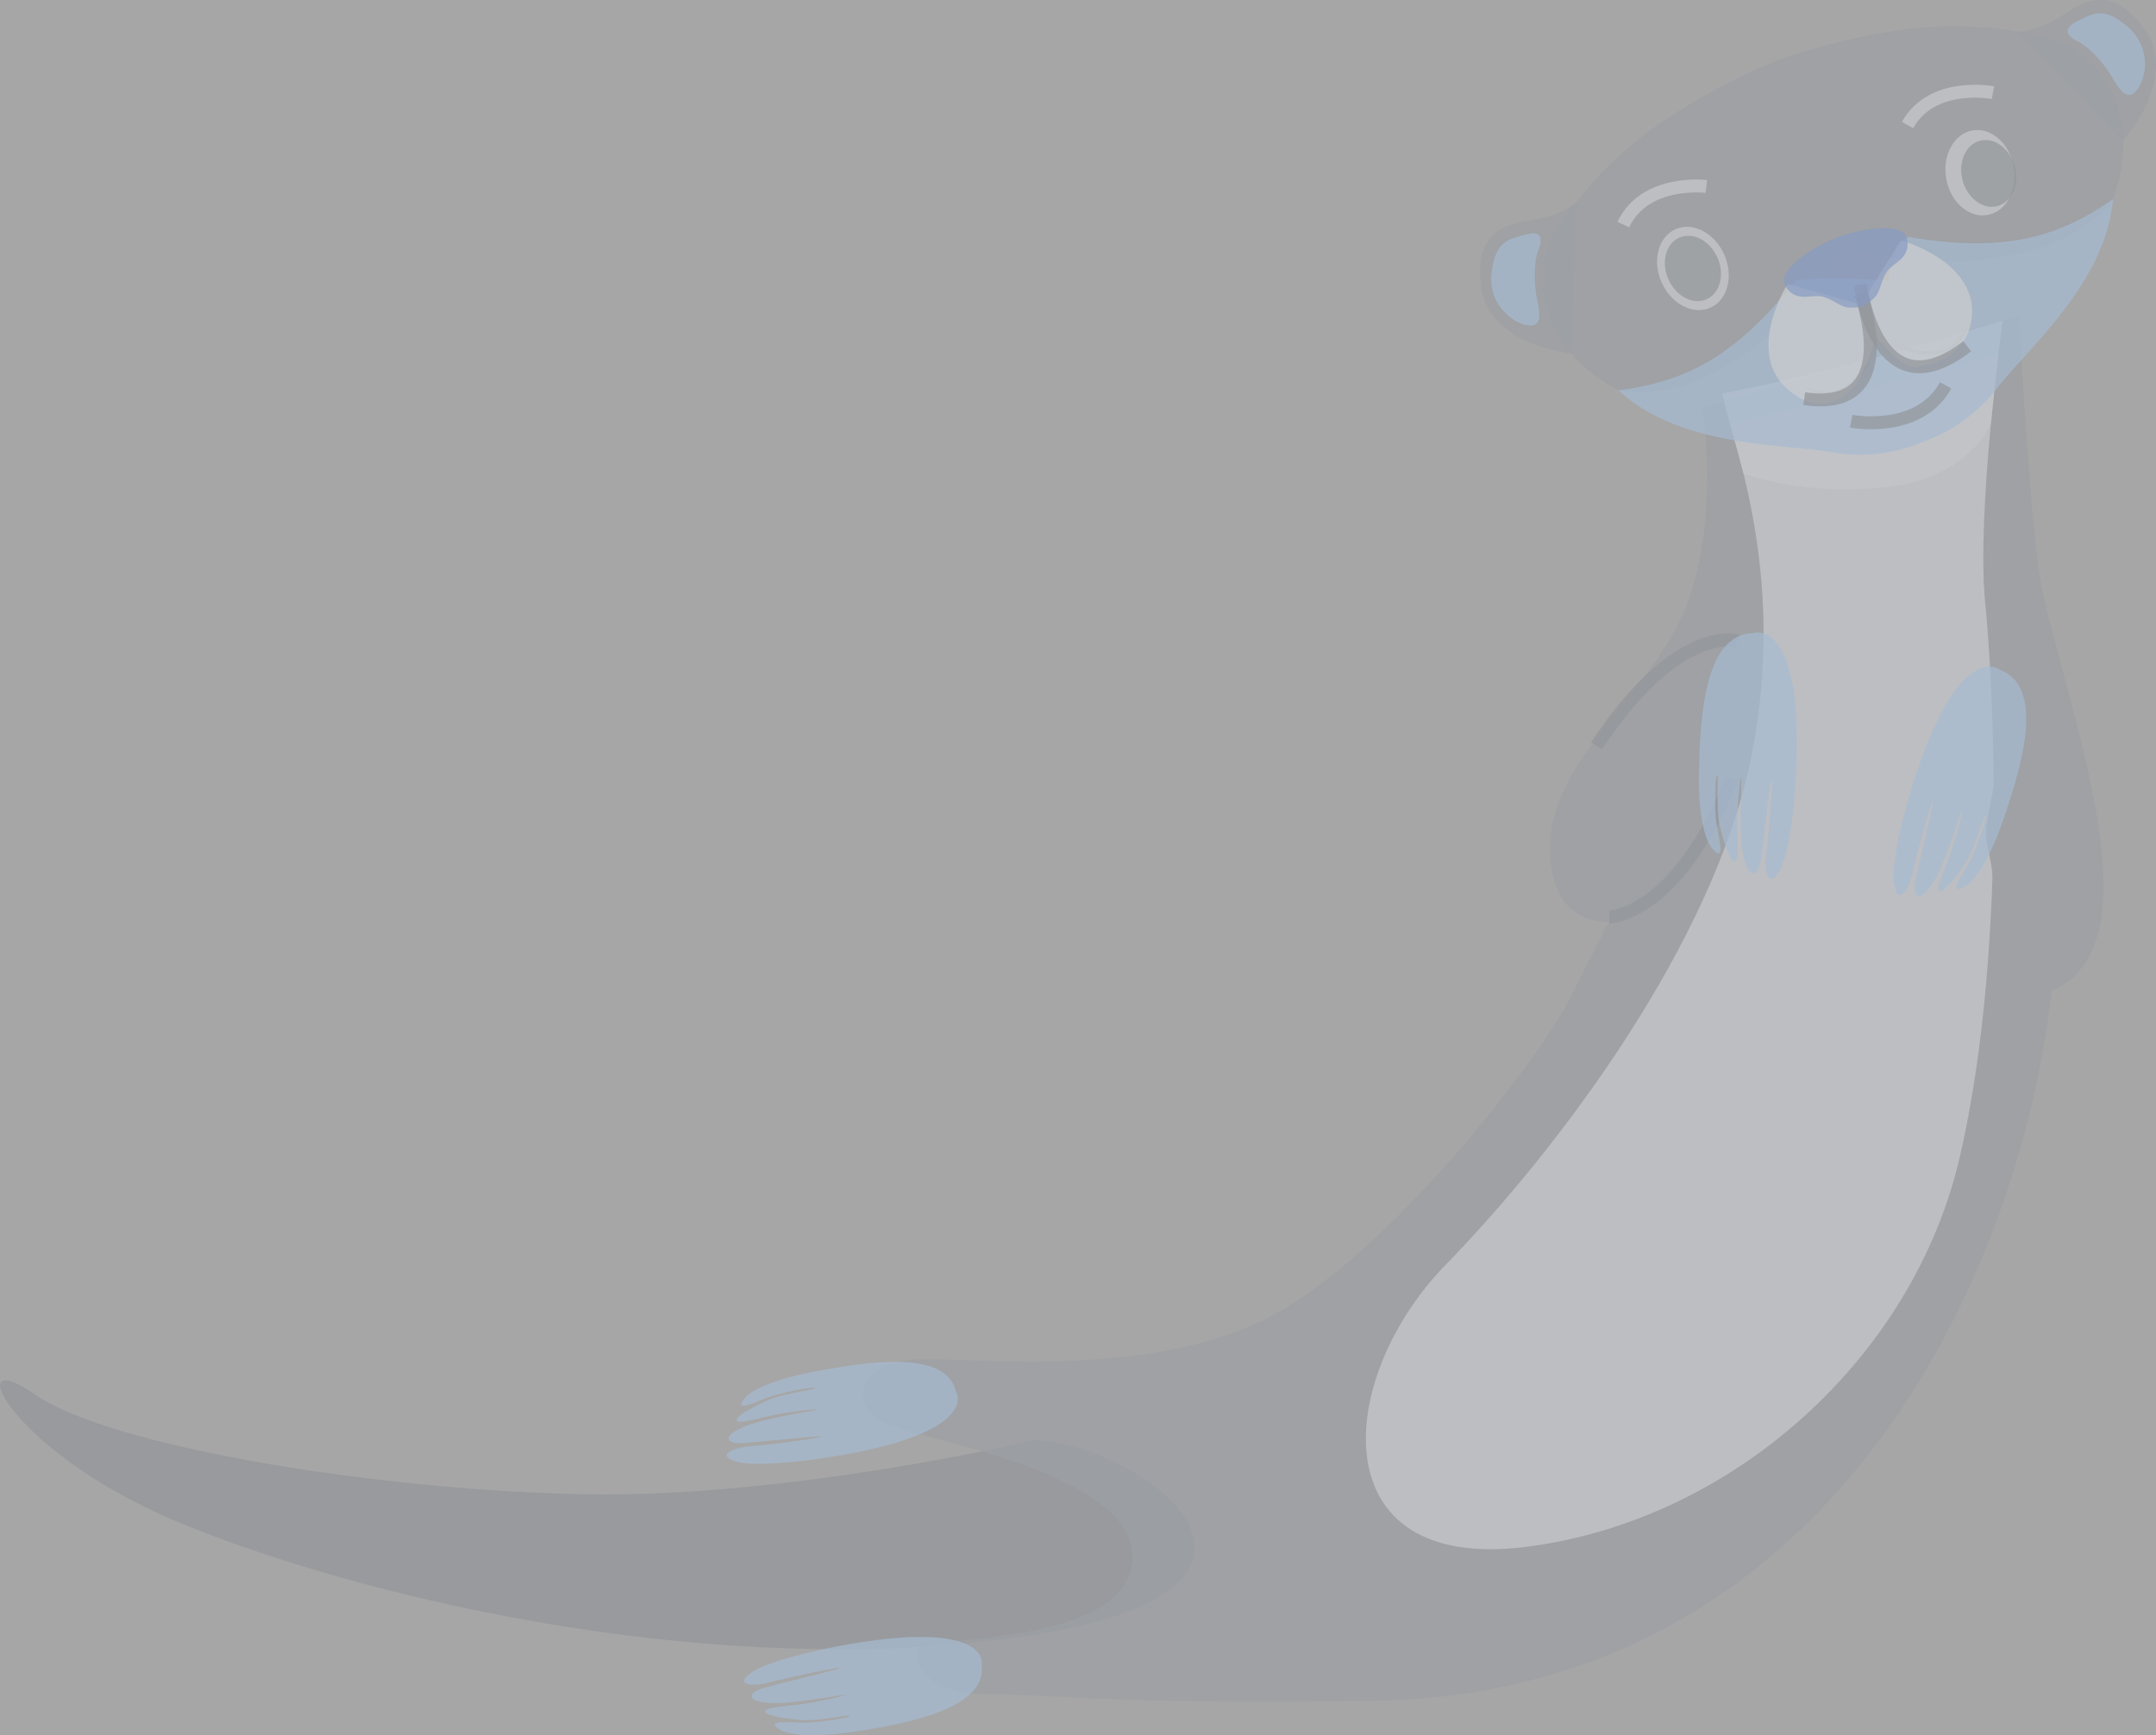 <svg
    xmlns="http://www.w3.org/2000/svg"
    viewBox="0 0 744.48 599.21"
>
    <rect x="0" y="0" width="744.48" height="599.21" style="fill:#808080;stroke:none;opacity:1;fill-opacity:1"/>
    <defs>
        <style>
            * {opacity: 0.7}
            .cls-1{fill:#47515c;}
            .cls-2{fill:#616c7a;}
            .cls-3{fill:#e8ecf2;}
            .cls-4{fill:#d5dae3;}
            .cls-5{fill:#80bdff;}
            .cls-6,.cls-7{fill:none;stroke-miterlimit:10;stroke-width:4.46px;}
            .cls-6{stroke:#47515c;}
            .cls-7{stroke:#e8ecf2;}
            .cls-8{fill:#282623;}
            .cls-9{fill:#f0f4f7;}
            .cls-10{fill:#265ed4;}
        </style>
    </defs>
    <g id="Layer_2" data-name="Layer 2">
        <g id="_ÎÓÈ_1" data-name="—ÎÓÈ_1">
            <path class="cls-1" d="M357,497.37s-84.22,20-155.3,18.65S38.19,499.7,12,481.51,3,500.73,59.9,524.93s180.9,56.2,291.94,40.34S394.56,499,357,497.37Z"/>
            <path class="cls-2" d="M697.21,109.05s3.26,65.58,7.11,89.72,21,70.25,22,104.73-17.84,38.33-17.84,38.33c-11.17,100.11-77.65,244.53-236.9,245.55-82,1.4-108.57-2.33-131-2.33S315,572.46,317.34,568.72s72.21,0,73.65-30.31-76-41.51-86.71-47.57-8.86-21.45,14.93-21.45,84,6.53,124.05-17.26,88.62-86.75,99.34-108.2,13.06-25.65,13.06-25.65-21.56,2.33-20.34-27.52,36.19-52.23,47.39-82.55,5.16-67.39,5.16-67.39Z"/>
            <path class="cls-3" d="M691.54,110.71s-9.15,66-6.06,97.15c1.26,12.65,2.72,35.08,2.94,61.95,0,4.72-2.57,12.31-2.62,17.28-.06,6.4,2.4,10.24,2.17,16.94-1.09,31.35-4.25,65.28-11.21,95.4-16.16,70-79.12,125.92-150,134.78S461,475.92,499.23,436.74,591.93,325.82,604.81,261s-8-111.58-10.09-125.16C636.81,128,691.54,110.71,691.54,110.71Z"/>
            <path class="cls-4" d="M602.09,163.64a119.9,119.9,0,0,0,50.34,4.47C680.65,164.61,687.5,146,687.5,146l2.59-23.91-92.62,24.5Z"/>
            <path class="cls-5" d="M339,575.13s2.58-10-21.91-9.86c-18,.11-49.89,7.11-57.16,12s.35,5.25,5.94,3.7,24.5-5.52,24-4.93-24,6.07-27.39,7.24-5.45,4,2.67,4.76,24.87-2.75,26.52-2.8-8.95,2.62-16.84,3.52-10.63,1.08-10.55,2.4,7,2.41,12.74,2.86,16.75-2.18,16.39-1.42-12.29,2.46-17,2.3-12-.85-7.45,2.16,16.3,2.64,29.18.46S340.85,590.54,339,575.13Z"/>
            <path class="cls-5" d="M330.12,480.58s5.76,8.57-17.38,16.59c-17,5.88-49.42,9.9-57.89,7.73s-1.42-5.07,4.37-5.47,24.94-2.94,24.3-3.34-24.62,2.25-28.25,2.29-6.47-2,.94-5.38,24.37-5.68,25.94-6.19-9.31.51-17,2.29-10.39,2.51-10.75,1.25,5.76-4.59,11.06-6.94,16.52-3.52,15.93-4.11-12.41,1.77-16.81,3.49-11,4.79-7.74.44,14.49-7.92,27.36-10.14S326.73,465.44,330.12,480.58Z"/>
            <path class="cls-6" d="M599.9,221.33s-20.4-6.38-48.63,36.19"/>
            <path class="cls-6" d="M555.7,316.69s23.19-.33,42.39-47.66"/>
            <path class="cls-5" d="M690.74,231.39s-8.66-7.45-20.56,15c-8.73,16.44-17.47,49.12-16.22,58.23s5.38,2.36,6.59-3.53,6.56-25.16,6.92-24.42-5.76,24.94-6.28,28.67,1.29,7,6,0,9.5-24.08,10.27-25.61-1.8,9.5-4.79,17.15-4.15,10.25-2.81,10.84,5.82-5.12,9.1-10.15,6.08-16.39,6.65-15.68-3.6,12.46-6.08,16.69S672.82,309,678,306.41s10.64-13.52,14.8-26.38S706.93,237.55,690.74,231.39Z"/>
            <path class="cls-5" d="M605.36,218.64s10.68-4,14.19,21.1c2.59,18.43-.39,52.14-4.68,60.26s-5.87.38-5-5.57,2.45-25.89,1.86-25.32-3.13,25.41-3.91,29.09-3.61,6.14-5.66-2.07-.69-25.89-.88-27.59-1.57,9.54-1.37,17.76.39,11.05-1.07,11.15-3.72-6.8-5.08-12.66-.1-17.47-.88-17-.88,12.94,0,17.76,2.73,12.18-1.27,7.93-5.38-16.34-4.89-29.85S588,218.89,605.36,218.64Z"/>
            <path class="cls-2" d="M733.15,48.43s19.27-21.34,7.55-38-21.84-9.36-28.29-5.24-11.32,5.69-15.6,5.74C704.68,19,733.15,48.43,733.15,48.43Z"/>
            <path class="cls-5" d="M716.77,13.9a21.49,21.49,0,0,1,5.11,3.6,43.66,43.66,0,0,1,7.06,8.5c3.12,5.39,5.71,9.17,9,5s5-14.62-3.2-21.71S722.8,4.52,717.14,7.42C712.42,9.84,713.5,12.2,716.77,13.9Z"/>
            <path class="cls-2" d="M715.63,16.76c-8.79-5.18-34.1-10.2-59.5-6.34a225.38,225.38,0,0,0-43.06,10.69,225.8,225.8,0,0,0-39.05,21c-21.4,14.22-36.76,35-39.78,44.7s-2.91,33.45,24.61,47.91c34.81,7,75.45-37.62,77.07-51.8,10.74,9.41,72.65,14.39,93.71-14.19C740.28,39.56,724.41,21.93,715.63,16.76Z"/>
            <path class="cls-7" d="M688.19,32s-21-4.1-29.5,11.19"/>
            <path class="cls-8" d="M655.29,119s8.8,3.94,15.63,1.62,9-9.88,9-9.88-.82,7.63-8.08,10.61-16.21-1.25-17.61-1.89C653.16,118.32,655.29,119,655.29,119Z"/>
            <path class="cls-8" d="M645.4,124.34s-3.69,7.45-10.4,10-12.54-1.27-12.54-1.27,5.74,4.9,12.78,2.16,10.4-9.91,10.4-9.91Z"/>
            <path class="cls-5" d="M659,81.83c-3.82,1.81-5.86,8.07-6.94,15-14.67-.8-28.06-1.1-32.1.12-22,28.14-40.28,35.09-61.08,37.85,21.46,19.93,57.44,18.41,74.26,21.45a55.36,55.36,0,0,0,30.77-3.63,55.36,55.36,0,0,0,25.21-18C699.49,121,727.15,98,729.63,68.77,712.38,80.72,694.16,87.88,659,81.83Z"/>
            <path class="cls-2" d="M542.57,122.07S514,119.24,511.43,99s9.87-21.62,17.41-22.91,12.21-3.4,15.41-6.24C543.85,81.15,542.57,122.07,542.57,122.07Z"/>
            <path class="cls-5" d="M531.47,85.5a21.78,21.78,0,0,0-1.36,6.1,43.81,43.81,0,0,0,.5,11c1.31,6.09,1.93,10.62-3.32,9.71s-13.53-7.46-12.22-18.22S520.7,82.62,526.84,81C532,79.57,532.75,82,531.47,85.5Z"/>
            <ellipse class="cls-3" cx="683.69" cy="59.61" rx="11.83" ry="14.83" transform="translate(0.05 119.78) rotate(-10.01)"/>
            <ellipse class="cls-3" cx="584.57" cy="92.67" rx="11.83" ry="14.83" transform="translate(12.8 245.62) rotate(-23.98)"/>
            <ellipse class="cls-1" cx="584.57" cy="92.67" rx="9.27" ry="11.63" transform="translate(12.8 245.62) rotate(-23.98)"/>
            <ellipse class="cls-1" cx="683.78" cy="60.14" rx="9.27" ry="11.63" transform="matrix(0.97, -0.26, 0.26, 0.97, 7.79, 179.33)"/>
            <path class="cls-6" d="M639.23,145.45s23.27,4.53,32.62-12.37"/>
            <path class="cls-7" d="M589.21,64.39s-21.27-2.65-28.66,13.18"/>
            <path class="cls-9" d="M638.75,135s-10.28,10.44-22.37-1.44c-13.38-13.14.9-35.53.9-35.53l25.22,7.13L648,115.71S643.33,131.72,638.75,135Z"/>
            <path class="cls-9" d="M661.73,126.66s18.24-1.09,19.2-18C682,89.92,656.38,83,656.38,83L642.5,105.19,648,116.4S656.12,127.29,661.73,126.66Z"/>
            <path class="cls-6" d="M642.43,98.27s5.5,45.52,36.85,21.29"/>
            <path class="cls-6" d="M642.44,101.32S657.8,142.75,623,137.67"/>
            <path class="cls-10" d="M658.49,82.42c-1.13-5.73-15.62-3.65-24.28-.3s-20.77,11.55-17.76,16.54,6.91,3.69,11,3.6,7.62,3.62,10.57,3.9a16.57,16.57,0,0,0,5.34-.37,16.57,16.57,0,0,0,4.2-3.32c2-2.19,2.11-7.31,5.21-10S659.62,88.14,658.49,82.42Z"/>
        </g>
    </g>
</svg>
